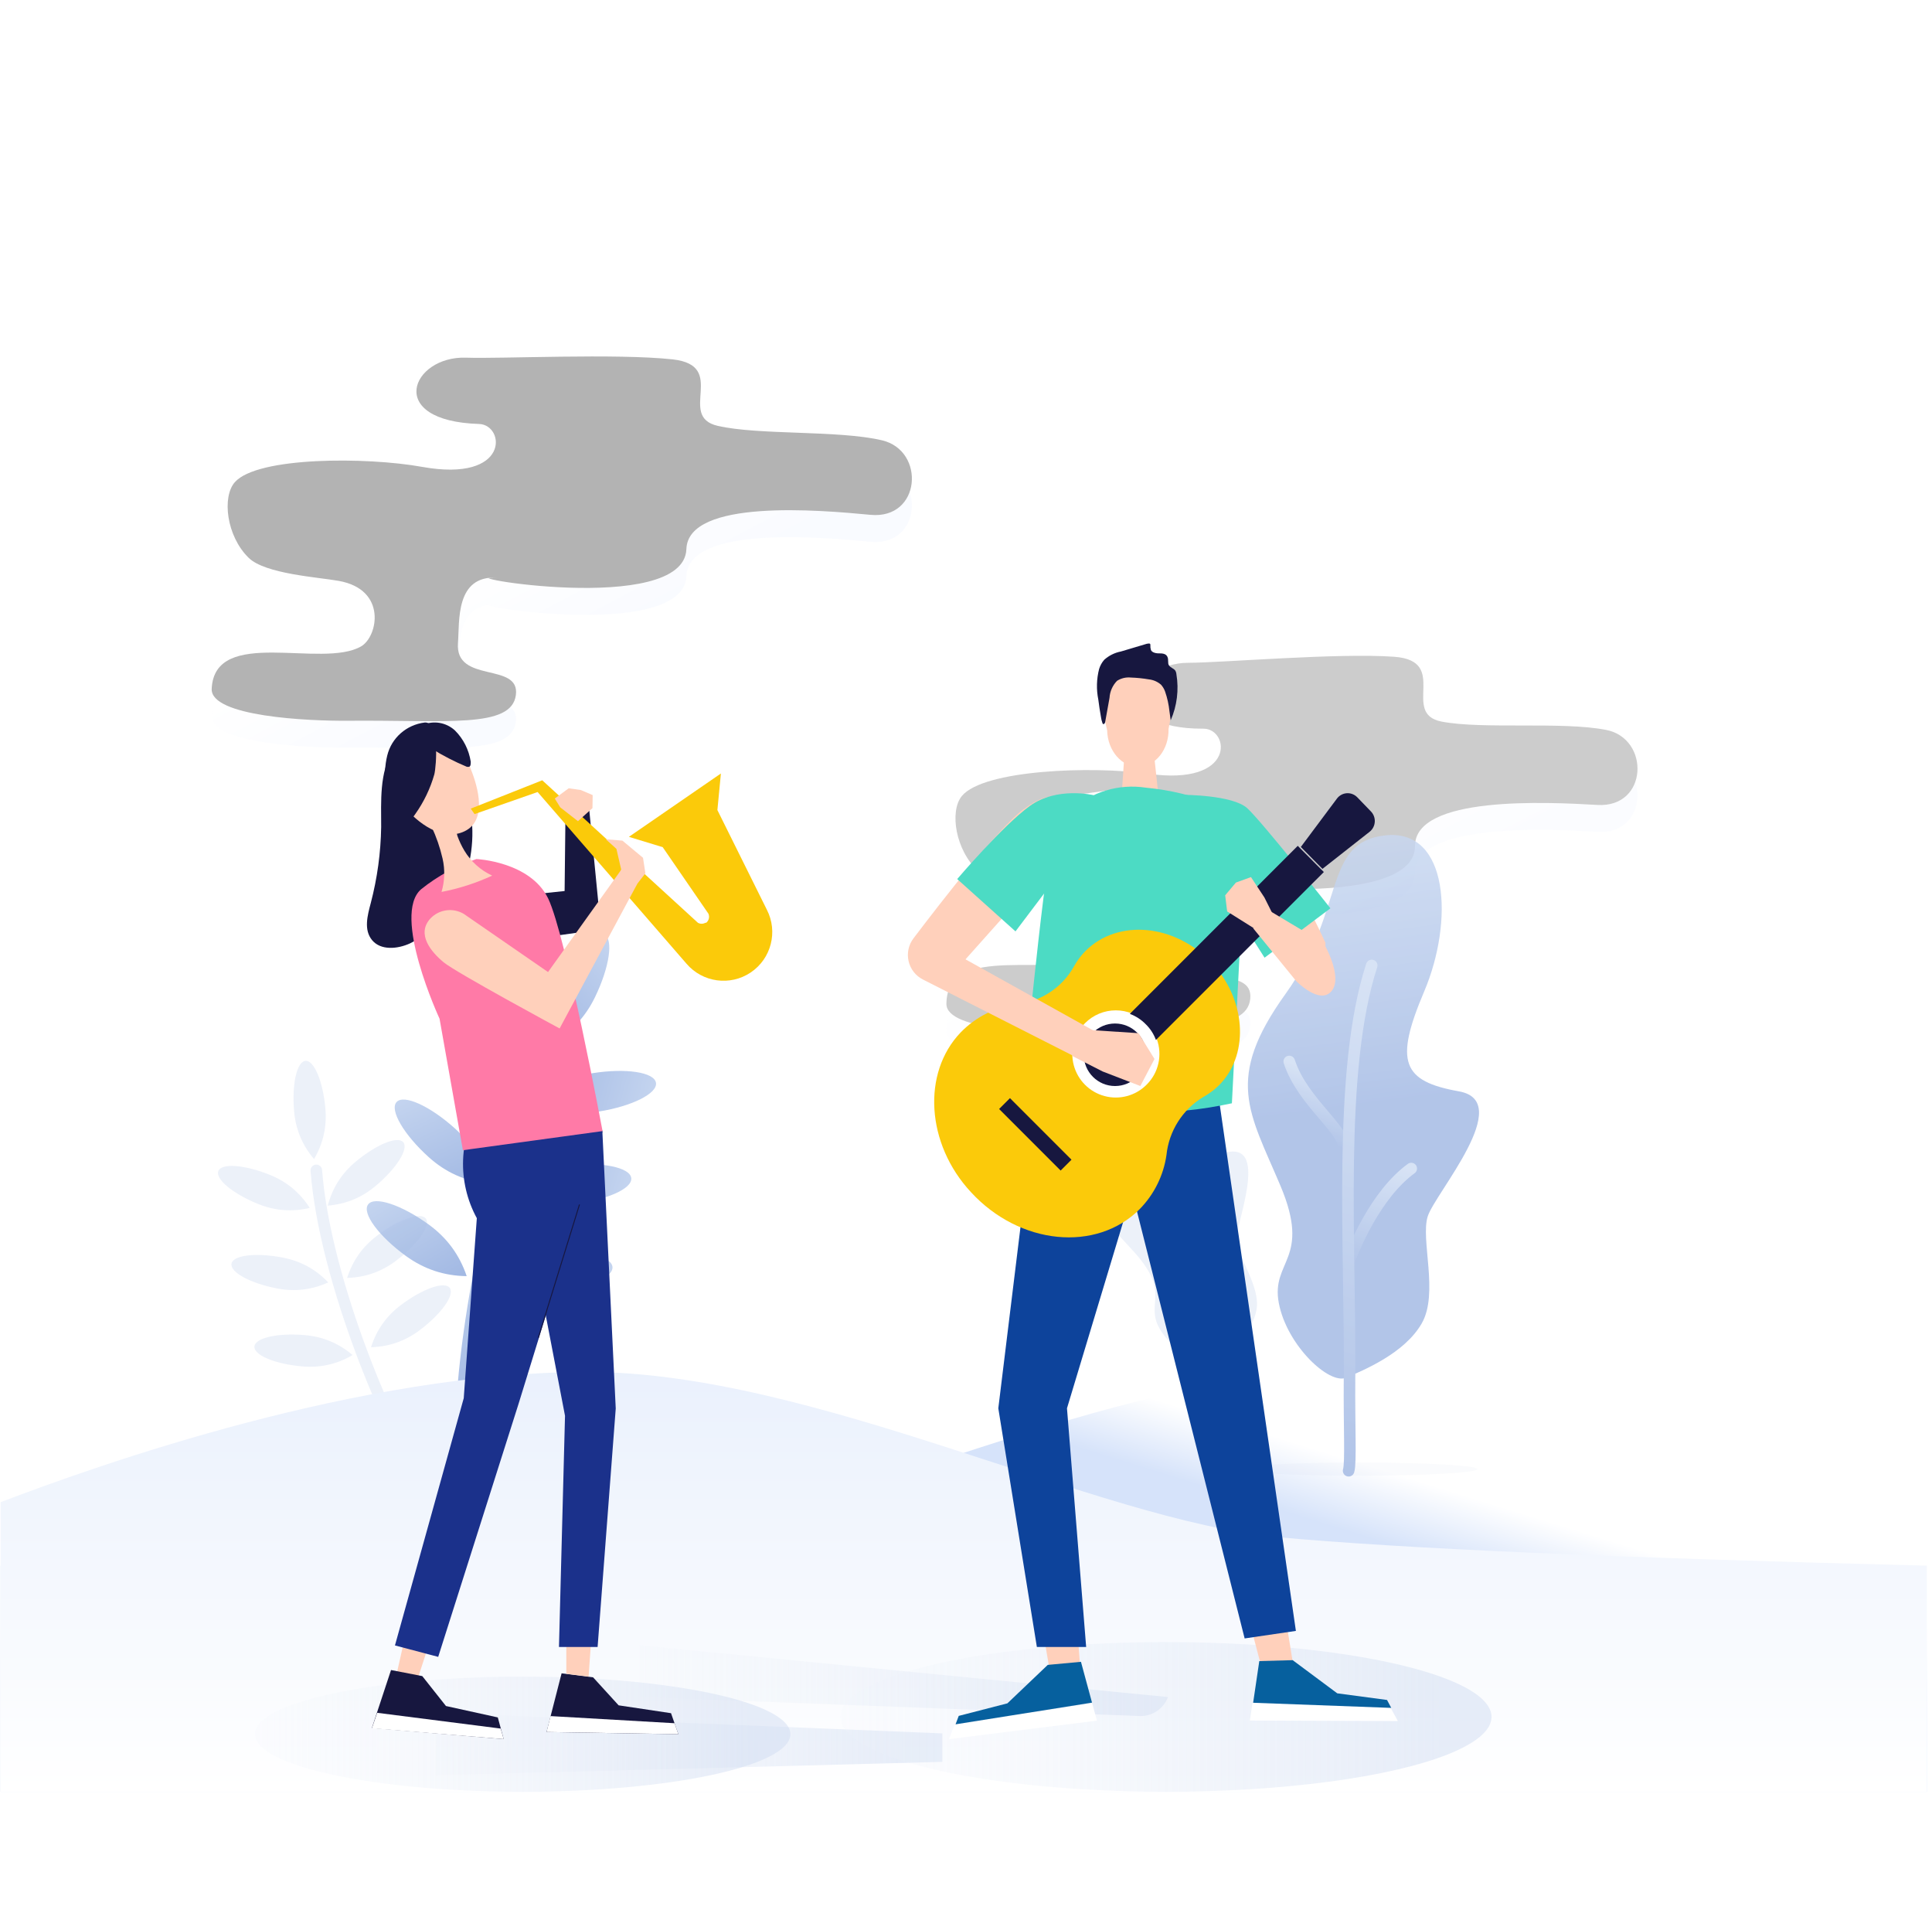 <?xml version="1.0" encoding="UTF-8"?>
<svg width="1003px" height="1000px" viewBox="0 0 1003 1000" version="1.1" xmlns="http://www.w3.org/2000/svg" xmlns:xlink="http://www.w3.org/1999/xlink">
    <!-- Generator: Sketch 55.1 (78136) - https://sketchapp.com -->
    <title>编组 20</title>
    <desc>Created with Sketch.</desc>
    <defs>
        <linearGradient x1="35.922%" y1="57.29%" x2="53.323%" y2="40.004%" id="linearGradient-1">
            <stop stop-color="#ECF1FF" offset="0%"></stop>
            <stop stop-color="#FFFFFF" offset="100%"></stop>
        </linearGradient>
        <path d="M232.88,102.973 C231.967,76.785 163.683,82.688 137.343,85.215 C111.002,87.741 108.611,51.866 131.337,46.534 C154.064,41.201 195.276,43.953 216.629,39.031 C237.983,34.108 210.971,7.709 240.066,4.527 C269.161,1.345 329.322,4.291 347.257,3.645 C375.428,2.629 389.882,36.518 340.527,38.056 C326.917,38.48 324.186,68.586 370.128,60.317 C398.958,55.127 455.523,55.007 467.291,68.257 C474.042,75.859 471.702,96.283 460.095,107.561 C451.473,115.939 424.052,117.572 413.311,119.509 C388.11,124.053 393.092,148.435 401.685,153.456 C422.019,165.336 477.826,142.915 479.322,175.537 C479.983,189.953 429.206,192.28 408.385,192.104 C357.32,191.672 323.769,196.218 321.414,178.812 C319.051,161.338 353.146,173.132 351.465,151.65 C350.586,140.424 352.941,116.571 331.066,117.823 C361.015,116.109 234.115,138.342 232.88,102.973 Z" id="path-2"></path>
        <filter x="-3.0%" y="-8.3%" width="107.8%" height="115.7%" filterUnits="objectBoundingBox" id="filter-3">
            <feGaussianBlur stdDeviation="12.5" in="SourceAlpha" result="shadowBlurInner1"></feGaussianBlur>
            <feOffset dx="0" dy="-14" in="shadowBlurInner1" result="shadowOffsetInner1"></feOffset>
            <feComposite in="shadowOffsetInner1" in2="SourceAlpha" operator="arithmetic" k2="-1" k3="1" result="shadowInnerInner1"></feComposite>
            <feColorMatrix values="0 0 0 0 0.788   0 0 0 0 0.827   0 0 0 0 0.898  0 0 0 0.337 0" type="matrix" in="shadowInnerInner1"></feColorMatrix>
        </filter>
        <linearGradient x1="35.922%" y1="57.66%" x2="53.323%" y2="39.496%" id="linearGradient-4">
            <stop stop-color="#ECF1FF" offset="0%"></stop>
            <stop stop-color="#FFFFFF" offset="100%"></stop>
        </linearGradient>
        <path d="M612.739,257.15 C612.807,230.905 544.428,234.255 518.042,235.796 C491.655,237.337 490.611,201.341 513.495,196.855 C536.379,192.369 577.413,196.668 598.911,192.541 C620.409,188.415 594.436,160.979 623.596,158.885 C652.757,156.791 712.696,161.994 730.623,162.019 C758.78,162.058 771.939,196.519 722.617,196.209 C709.016,196.123 705.164,226.154 751.33,219.599 C780.302,215.485 836.768,217.485 848.017,231.187 C854.472,239.049 851.372,259.404 839.364,270.257 C830.444,278.32 803.013,278.927 792.218,280.463 C766.894,284.066 770.954,308.657 779.343,314.004 C799.195,326.657 855.74,306.307 856.012,339.015 C856.132,353.469 805.36,353.895 784.585,352.939 C733.63,350.593 699.97,353.886 698.271,336.376 C696.566,318.797 730.157,331.88 729.283,310.315 C728.827,299.047 732.07,275.26 710.188,275.693 C740.146,275.1 612.648,292.597 612.739,257.15 Z" id="path-5"></path>
        <filter x="-3.3%" y="-8.4%" width="108.2%" height="117.5%" filterUnits="objectBoundingBox" id="filter-6">
            <feGaussianBlur stdDeviation="12.5" in="SourceAlpha" result="shadowBlurInner1"></feGaussianBlur>
            <feOffset dx="0" dy="-14" in="shadowBlurInner1" result="shadowOffsetInner1"></feOffset>
            <feComposite in="shadowOffsetInner1" in2="SourceAlpha" operator="arithmetic" k2="-1" k3="1" result="shadowInnerInner1"></feComposite>
            <feColorMatrix values="0 0 0 0 0.788   0 0 0 0 0.827   0 0 0 0 0.898  0 0 0 0.337 0" type="matrix" in="shadowInnerInner1"></feColorMatrix>
        </filter>
        <linearGradient x1="46.174%" y1="-9.213%" x2="60.435%" y2="50%" id="linearGradient-7">
            <stop stop-color="#CFDDF3" offset="0%"></stop>
            <stop stop-color="#A1B8E3" offset="100%"></stop>
        </linearGradient>
        <linearGradient x1="50%" y1="0%" x2="50%" y2="100%" id="linearGradient-8">
            <stop stop-color="#CFDDF3" offset="0%"></stop>
            <stop stop-color="#A1B8E3" offset="100%"></stop>
        </linearGradient>
        <linearGradient x1="50%" y1="0%" x2="50%" y2="100%" id="linearGradient-9">
            <stop stop-color="#CFDDF3" offset="0%"></stop>
            <stop stop-color="#A1B8E3" offset="100%"></stop>
        </linearGradient>
        <linearGradient x1="50%" y1="0%" x2="50%" y2="100%" id="linearGradient-10">
            <stop stop-color="#CFDDF3" offset="0%"></stop>
            <stop stop-color="#A1B8E3" offset="100%"></stop>
        </linearGradient>
        <linearGradient x1="50%" y1="0%" x2="50%" y2="100%" id="linearGradient-11">
            <stop stop-color="#CFDDF3" offset="0%"></stop>
            <stop stop-color="#A1B8E3" offset="100%"></stop>
        </linearGradient>
        <linearGradient x1="68.041%" y1="-30.265%" x2="50%" y2="100%" id="linearGradient-12">
            <stop stop-color="#CFDDF3" offset="0%"></stop>
            <stop stop-color="#A1B8E3" offset="100%"></stop>
        </linearGradient>
        <linearGradient x1="68.03%" y1="-30.265%" x2="50%" y2="100%" id="linearGradient-13">
            <stop stop-color="#CFDDF3" offset="0%"></stop>
            <stop stop-color="#A1B8E3" offset="100%"></stop>
        </linearGradient>
        <linearGradient x1="68.03%" y1="-30.265%" x2="50%" y2="100%" id="linearGradient-14">
            <stop stop-color="#CFDDF3" offset="0%"></stop>
            <stop stop-color="#A1B8E3" offset="100%"></stop>
        </linearGradient>
        <linearGradient x1="68.04%" y1="-30.265%" x2="50%" y2="100%" id="linearGradient-15">
            <stop stop-color="#CFDDF3" offset="0%"></stop>
            <stop stop-color="#A1B8E3" offset="100%"></stop>
        </linearGradient>
        <linearGradient x1="68.038%" y1="-30.265%" x2="50%" y2="100%" id="linearGradient-16">
            <stop stop-color="#CFDDF3" offset="0%"></stop>
            <stop stop-color="#A1B8E3" offset="100%"></stop>
        </linearGradient>
        <linearGradient x1="68.037%" y1="-30.265%" x2="50%" y2="100%" id="linearGradient-17">
            <stop stop-color="#CFDDF3" offset="0%"></stop>
            <stop stop-color="#A1B8E3" offset="100%"></stop>
        </linearGradient>
        <linearGradient x1="12.03%" y1="46.968%" x2="20.148%" y2="52.594%" id="linearGradient-18">
            <stop stop-color="#FFFFFF" offset="0%"></stop>
            <stop stop-color="#D6E3FA" offset="100%"></stop>
        </linearGradient>
        <linearGradient x1="50%" y1="100%" x2="50%" y2="-97.524%" id="linearGradient-19">
            <stop stop-color="#FFFFFF" offset="0%"></stop>
            <stop stop-color="#D6E3FA" offset="100%"></stop>
        </linearGradient>
        <filter x="-75.9%" y="-1366.1%" width="251.7%" height="2832.1%" filterUnits="objectBoundingBox" id="filter-20">
            <feGaussianBlur stdDeviation="31.127 0" in="SourceGraphic"></feGaussianBlur>
        </filter>
        <linearGradient x1="46.174%" y1="-9.213%" x2="60.435%" y2="50%" id="linearGradient-21">
            <stop stop-color="#CFDDF3" offset="0%"></stop>
            <stop stop-color="#A1B8E3" offset="100%"></stop>
        </linearGradient>
        <linearGradient x1="50%" y1="0%" x2="50%" y2="100%" id="linearGradient-22">
            <stop stop-color="#CFDDF3" offset="0%"></stop>
            <stop stop-color="#A1B8E3" offset="100%"></stop>
        </linearGradient>
        <linearGradient x1="50%" y1="0%" x2="50%" y2="100%" id="linearGradient-23">
            <stop stop-color="#CFDDF3" offset="0%"></stop>
            <stop stop-color="#A1B8E3" offset="100%"></stop>
        </linearGradient>
        <linearGradient x1="50%" y1="0%" x2="50%" y2="100%" id="linearGradient-24">
            <stop stop-color="#CFDDF3" offset="0%"></stop>
            <stop stop-color="#A1B8E3" offset="100%"></stop>
        </linearGradient>
        <linearGradient x1="92.092%" y1="16.056%" x2="-46.029%" y2="16.056%" id="linearGradient-25">
            <stop stop-color="#D0DCF1" offset="0%"></stop>
            <stop stop-color="#FFFFFF" stop-opacity="0" offset="100%"></stop>
        </linearGradient>
        <linearGradient x1="92.092%" y1="16.056%" x2="-46.029%" y2="16.056%" id="linearGradient-26">
            <stop stop-color="#D0DCF1" offset="0%"></stop>
            <stop stop-color="#FFFFFF" stop-opacity="0" offset="100%"></stop>
        </linearGradient>
        <linearGradient x1="92.092%" y1="16.056%" x2="-46.029%" y2="16.056%" id="linearGradient-27">
            <stop stop-color="#D0DCF1" offset="0%"></stop>
            <stop stop-color="#FFFFFF" stop-opacity="0" offset="100%"></stop>
        </linearGradient>
        <linearGradient x1="92.092%" y1="16.056%" x2="-46.029%" y2="16.056%" id="linearGradient-28">
            <stop stop-color="#D0DCF1" offset="0%"></stop>
            <stop stop-color="#FFFFFF" stop-opacity="0" offset="100%"></stop>
        </linearGradient>
    </defs>
    <g id="1000个上传" stroke="none" stroke-width="1" fill="none" fill-rule="evenodd">
        <g id="11" transform="translate(-3806, -2449)">
            <g id="编组-20" transform="translate(3806.333, 2449)">
                <rect id="矩形复制-9" x="2" y="0" width="1000" height="1000"></rect>
                <g id="编组-114" transform="translate(0, 196)">
                    <g id="编组-5">
                        <g id="cloud" opacity="0.3" transform="translate(294.444, 98.693) scale(-1, 1) translate(-294.444, -98.693) ">
                            <use fill="url(#linearGradient-1)" fill-rule="evenodd" xlink:href="#path-2"></use>
                            <use fill="black" fill-opacity="1" filter="url(#filter-3)" xlink:href="#path-2"></use>
                        </g>
                        <g id="cloud" opacity="0.2" transform="translate(673.504, 255.063) scale(-1, 1) translate(-673.504, -255.063) ">
                            <use fill="url(#linearGradient-4)" fill-rule="evenodd" xlink:href="#path-5"></use>
                            <use fill="black" fill-opacity="1" filter="url(#filter-6)" xlink:href="#path-5"></use>
                        </g>
                        <g id="tree" opacity="0.206" transform="translate(608, 432.442) rotate(-1) translate(-608, -432.442) translate(564.5, 322.442)">
                            <path d="M67.04,188.845 C62.141,193.178 43.511,184.512 36.124,171.061 C28.738,157.611 42.44,152.823 23.803,131.31 C5.165,109.798 -6.793,101.559 4.517,66.099 C15.827,30.64 0.202,10.933 20.848,1.682 C41.493,-7.57 53.382,23.134 51.014,50.141 C48.646,77.148 53.49,82.746 73.683,79.947 C93.877,77.148 76.852,116.797 76.852,125.452 C76.852,134.106 89.097,150.181 86.556,162.275 C84.016,174.369 71.939,184.512 67.04,188.845 Z" id="leaves" fill="url(#linearGradient-7)"></path>
                            <path d="M55.245,151.142 C55.245,144.5 56.924,123.803 66.055,111.198" id="branch" stroke="url(#linearGradient-8)" stroke-width="6" stroke-linecap="round"></path>
                            <path d="M13.184,112.382 C13.184,105.74 31.838,101.076 40.969,88.472" id="branch" stroke="url(#linearGradient-9)" stroke-width="6" stroke-linecap="round" transform="translate(27.077, 100.427) scale(-1, 1) translate(-27.077, -100.427) "></path>
                            <path d="M78.042,219.958 C78.042,217.132 73.174,204.391 68.522,189.631 C53.954,143.408 30.472,86.49 30.472,47.048" id="stem" stroke="url(#linearGradient-10)" stroke-width="6" stroke-linecap="round"></path>
                        </g>
                        <g id="plant" transform="translate(265.589, 423.183) rotate(-7) translate(-265.589, -423.183) translate(183.589, 289.683)">
                            <path d="M39.616,266.928 C39.616,232.164 68.681,124.582 107.914,65.715" id="stem" stroke="url(#linearGradient-11)" stroke-width="6" stroke-linecap="round"></path>
                            <path d="M73.93,86.323 C80.651,76.881 84.011,66.335 84.01,54.687 C84.009,37.215 79.493,23.05 73.925,23.05 C68.356,23.05 63.843,37.213 63.844,54.686 C63.845,66.334 67.207,76.88 73.93,86.323 Z" id="leaf" fill="url(#linearGradient-12)" transform="translate(73.927, 54.686) rotate(-30) translate(-73.927, -54.686) "></path>
                            <path d="M131.417,118.606 C138.138,109.161 141.499,98.614 141.499,86.964 C141.499,69.489 136.986,55.323 131.418,55.323 C125.85,55.323 121.336,69.49 121.336,86.965 C121.336,98.615 124.696,109.162 131.417,118.606 Z" id="leaf" fill="url(#linearGradient-13)" transform="translate(131.417, 86.964) rotate(88) translate(-131.417, -86.964) "></path>
                            <path d="M112.642,164.494 C119.362,155.05 122.723,144.503 122.723,132.853 C122.723,115.378 118.209,101.212 112.641,101.212 C107.073,101.212 102.56,115.378 102.56,132.853 C102.56,144.503 105.92,155.05 112.642,164.494 Z" id="leaf" fill="url(#linearGradient-14)" transform="translate(112.641, 132.853) rotate(91) translate(-112.641, -132.853) "></path>
                            <path d="M97.341,208.993 C104.062,199.549 107.422,189.002 107.422,177.352 C107.422,159.877 102.909,145.711 97.341,145.711 C91.773,145.711 87.259,159.877 87.259,177.352 C87.259,189.002 90.62,199.549 97.341,208.993 Z" id="leaf" fill="url(#linearGradient-14)" transform="translate(97.341, 177.352) rotate(91) translate(-97.341, -177.352) "></path>
                            <path d="M128.468,64.193 C135.191,54.75 138.553,44.204 138.554,32.555 C138.555,15.083 134.042,0.919 128.473,0.919 C122.905,0.919 118.389,15.085 118.388,32.557 C118.387,44.206 121.747,54.751 128.468,64.193 Z" id="leaf" fill="url(#linearGradient-15)" transform="translate(128.471, 32.556) rotate(33) translate(-128.471, -32.556) "></path>
                            <path d="M48.913,134.869 C55.634,125.426 58.994,114.881 58.993,103.232 C58.991,85.759 54.476,71.593 48.907,71.593 C43.339,71.593 38.826,85.757 38.828,103.23 C38.829,114.879 42.191,125.425 48.913,134.869 Z" id="leaf" fill="url(#linearGradient-16)" transform="translate(48.91, 103.231) rotate(-41) translate(-48.91, -103.231) "></path>
                            <path d="M30.137,183.539 C36.858,174.096 40.218,163.55 40.217,151.901 C40.215,134.428 35.7,120.262 30.131,120.262 C24.563,120.262 20.05,134.426 20.052,151.899 C20.053,163.548 23.415,174.095 30.137,183.539 Z" id="leaf" fill="url(#linearGradient-17)" transform="translate(30.134, 151.9) rotate(-47) translate(-30.134, -151.9) "></path>
                        </g>
                        <g id="plant" opacity="0.2" transform="translate(181.313, 467.487) rotate(-38) translate(-181.313, -467.487) translate(114.813, 359.487)">
                            <path d="M32.03,215.814 C32.03,187.707 55.53,100.725 87.249,53.131" id="stem" stroke="#A1B8E3" stroke-width="6" stroke-linecap="round"></path>
                            <path d="M59.773,69.793 C65.207,62.159 67.924,53.633 67.923,44.215 C67.922,30.089 64.271,18.636 59.769,18.636 C55.266,18.636 51.618,30.087 51.619,44.214 C51.62,53.632 54.338,62.158 59.773,69.793 Z" id="leaf" fill="#A1B8E3" transform="translate(59.771, 44.214) rotate(-30) translate(-59.771, -44.214) "></path>
                            <path d="M106.252,95.894 C111.686,88.258 114.403,79.731 114.403,70.312 C114.403,56.183 110.754,44.73 106.253,44.73 C101.751,44.73 98.101,56.183 98.101,70.312 C98.101,79.731 100.818,88.258 106.252,95.894 Z" id="leaf" fill="#A1B8E3" transform="translate(106.252, 70.312) rotate(88) translate(-106.252, -70.312) "></path>
                            <path d="M91.072,132.995 C96.506,125.359 99.223,116.832 99.223,107.413 C99.223,93.284 95.573,81.831 91.072,81.831 C86.57,81.831 82.921,93.284 82.921,107.413 C82.921,116.832 85.638,125.359 91.072,132.995 Z" id="leaf" fill="#A1B8E3" transform="translate(91.072, 107.413) rotate(91) translate(-91.072, -107.413) "></path>
                            <path d="M78.701,168.973 C84.135,161.338 86.852,152.81 86.852,143.391 C86.852,129.263 83.203,117.809 78.701,117.809 C74.199,117.809 70.55,129.263 70.55,143.391 C70.55,152.81 73.267,161.338 78.701,168.973 Z" id="leaf" fill="#A1B8E3" transform="translate(78.701, 143.391) rotate(91) translate(-78.701, -143.391) "></path>
                            <path d="M103.868,51.901 C109.303,44.266 112.021,35.739 112.022,26.321 C112.023,12.195 108.374,0.743 103.872,0.743 C99.37,0.743 95.719,12.196 95.718,26.323 C95.717,35.741 98.434,44.267 103.868,51.901 Z" id="leaf" fill="#A1B8E3" transform="translate(103.87, 26.322) rotate(33) translate(-103.87, -26.322) "></path>
                            <path d="M39.547,109.043 C44.981,101.409 47.697,92.882 47.696,83.464 C47.695,69.337 44.044,57.884 39.542,57.884 C35.04,57.884 31.391,69.336 31.393,83.463 C31.394,92.881 34.112,101.407 39.547,109.043 Z" id="leaf" fill="#A1B8E3" transform="translate(39.545, 83.463) rotate(-41) translate(-39.545, -83.463) "></path>
                            <path d="M24.366,148.393 C29.8,140.759 32.517,132.232 32.516,122.814 C32.514,108.686 28.864,97.233 24.361,97.233 C19.859,97.233 16.211,108.685 16.212,122.812 C16.213,132.231 18.931,140.757 24.366,148.393 Z" id="leaf" fill="#A1B8E3" transform="translate(24.364, 122.813) rotate(-47) translate(-24.364, -122.813) "></path>
                        </g>
                        <path d="M0,583.677 C52.638,563.679 186.723,516.107 304.634,516.107 C422.546,516.107 568.711,593.109 663.037,601.847 C725.921,607.672 838.242,612.602 1000,616.637 L1000,734 L0,734 C0,684.888 0,634.781 0,583.677 Z" id="ground" fill="url(#linearGradient-18)" transform="translate(500, 625.054) scale(-1, 1) translate(-500, -625.054) "></path>
                        <path d="M0,583.677 C52.638,563.679 186.723,516.107 304.634,516.107 C422.546,516.107 568.711,593.109 663.037,601.847 C725.921,607.672 838.242,612.602 1000,616.637 L1000,734 L0,734 C0,684.888 0,634.781 0,583.677 Z" id="ground" fill="url(#linearGradient-19)"></path>
                        <ellipse id="shadow" fill="#8699BF" opacity="0.2" filter="url(#filter-20)" cx="705.128" cy="566.522" rx="61.538" ry="3.418"></ellipse>
                        <g id="tree" opacity="0.822" transform="translate(701.613, 399.178) rotate(18) translate(-701.613, -399.178) translate(637.613, 237.678)">
                            <path d="M98.146,276.469 C90.974,282.812 63.7,270.126 52.886,250.434 C42.072,230.742 62.132,223.733 34.847,192.239 C7.562,160.744 -9.945,148.682 6.613,96.769 C23.171,44.857 0.296,16.006 30.521,2.462 C60.745,-11.082 78.152,33.869 74.685,73.407 C71.218,112.945 78.309,121.14 107.872,117.042 C137.436,112.945 112.511,170.991 112.511,183.662 C112.511,196.332 130.438,219.865 126.719,237.571 C123,255.277 105.318,270.126 98.146,276.469 Z" id="leaves" fill="url(#linearGradient-21)"></path>
                            <path d="M80.879,221.272 C80.879,211.547 83.336,181.247 96.705,162.795" id="branch" stroke="url(#linearGradient-22)" stroke-width="6" stroke-linecap="round"></path>
                            <path d="M19.302,164.528 C19.302,154.803 46.611,147.976 59.979,129.523" id="branch" stroke="url(#linearGradient-23)" stroke-width="6" stroke-linecap="round" transform="translate(39.64, 147.025) scale(-1, 1) translate(-39.64, -147.025) "></path>
                            <path d="M114.253,322.018 C114.253,317.881 107.126,299.229 100.316,277.62 C78.989,209.949 44.612,126.621 44.612,68.878" id="stem" stroke="url(#linearGradient-24)" stroke-width="6" stroke-linecap="round"></path>
                        </g>
                        <path d="M331.624,657.951 L605.983,684.84 C603.733,690.958 597.801,694.932 591.288,694.685 L331.624,684.84" id="shadow" fill="url(#linearGradient-25)" opacity="0.5"></path>
                        <polyline id="shadow" fill="url(#linearGradient-26)" opacity="0.5" points="226.336 692.985 488.889 703.702 488.889 718.473 225.641 725.455"></polyline>
                    </g>
                    <g id="编组-105" transform="translate(132, 179)">
                        <path d="M110.329,92.761 C110.329,92.761 100.772,90.359 96.661,97.298 C94.523,100.956 94.377,105.446 96.272,109.235 C98.168,113.025 101.848,115.602 106.058,116.087 C115.882,116.781 179.631,107.333 179.631,107.333 L172.903,38.423 L161.318,39.437 L160.784,87.477 L110.329,92.761 Z" id="路径" fill="#17173F" fill-rule="nonzero"></path>
                        <ellipse id="椭圆形" fill="url(#linearGradient-27)" opacity="0.5" cx="139" cy="525.115" rx="139" ry="29.885"></ellipse>
                        <polygon id="路径" fill="#17173F" fill-rule="nonzero" points="175.552 495.587 188.831 510.139 216.032 514.214 219.834 525.115 151.403 524.004 159.221 493.523"></polygon>
                        <polygon id="路径" fill="#FFFFFF" fill-rule="nonzero" points="219.834 525.115 217.853 519.426 153.491 515.723 151.403 523.988"></polygon>
                        <polygon id="路径" fill="#FFD0BB" fill-rule="nonzero" points="175.354 465.307 173.227 495.231 161.668 493.778 161.668 463.638"></polygon>
                        <polygon id="路径" fill="#FFD0BB" fill-rule="nonzero" points="94.948 464.313 81.819 504.623 71.852 501.543 81.176 460.223"></polygon>
                        <polygon id="路径" fill="#1B318B" fill-rule="nonzero" points="180.36 211.754 187.329 356.062 177.913 479.862 157.855 479.862 160.994 359.864 132.585 211.754"></polygon>
                        <path d="M117.455,197.238 C105.769,215.334 104.908,238.372 115.21,257.29 L108.42,350.71 L72.708,479.049 L95.162,484.985 L136.808,353.865 L180.486,212.265 L117.455,197.238 Z" id="路径" fill="#1B318B" fill-rule="nonzero"></path>
                        <path d="M147.126,319.338 L168.511,250.177" id="路径" stroke="#17173F" stroke-width="0.5"></path>
                        <polygon id="路径" fill="#17173F" fill-rule="nonzero" points="86.891 494.964 99.191 510.493 126.101 516.417 129.163 527.677 60.732 521.913 70.669 491.815"></polygon>
                        <polygon id="路径" fill="#FFFFFF" fill-rule="nonzero" points="129.163 527.677 127.605 522.202 63.472 514.015 60.732 522.045"></polygon>
                        <path d="M80.364,114.725 C73.954,117.624 65.336,118.375 60.866,113.008 C56.395,107.641 58.442,100.18 60.165,93.686 C63.539,80.799 65.347,67.555 65.552,54.238 C65.552,40.713 64.582,26.221 71.53,14.575 C75.193,8.349 82.626,3.196 89.359,5.826 C91.874,6.991 94.072,8.739 95.768,10.925 C115.409,33.965 118.467,66.794 103.417,93.042 C98.105,102.423 90.068,109.982 80.364,114.725 L80.364,114.725 Z" id="路径" fill="#17173F" fill-rule="nonzero"></path>
                        <path d="M114.992,70.869 C114.992,70.869 142.969,72.149 152.241,91.347 C161.513,110.545 180.486,212.081 180.486,212.081 L107.971,222 L95.858,153.741 C95.858,153.741 70.775,99.666 86.371,86.494 C94.915,79.653 104.603,74.364 114.992,70.869 Z" id="路径" fill="#FF7AA7" fill-rule="nonzero"></path>
                        <path d="M77.552,43.672 C75.089,40.854 73.445,37.425 72.794,33.752 C72.462,29.889 73.093,26.003 74.632,22.438 C75.967,18.343 78.139,14.565 81.012,11.339 C83.916,8.11 88.009,6.177 92.367,5.977 C97.285,6.089 101.915,8.297 105.074,12.036 C108.192,15.74 110.61,19.973 112.211,24.53 C115.888,33.699 120.592,50.75 108.913,56.434 C97.234,62.118 84.04,51.715 77.552,43.672 Z" id="路径" fill="#FFD0BB" fill-rule="nonzero"></path>
                        <path d="M93.152,26.915 C91.047,34.312 87.684,41.307 83.204,47.605 C81.745,49.781 79.528,52.115 76.933,50.895 C75.749,50.161 74.78,49.137 74.122,47.924 C68.046,38.828 66.089,27.666 68.715,17.1 C70.934,7.999 78.663,1.195 88.124,0.017 C95.91,-0.725 94.234,22.459 93.152,26.915 Z" id="路径" fill="#17173F" fill-rule="nonzero"></path>
                        <path d="M108.695,66.438 C112.089,72.143 117.138,76.69 123.175,79.481 C114.793,83.366 105.964,86.209 96.886,87.946 C98.558,82.303 98.742,76.326 97.42,70.591 C96.103,64.887 94.186,59.338 91.703,54.034 C91.467,53.509 91.467,52.909 91.703,52.384 C91.89,52.133 92.152,51.946 92.451,51.851 C95.55,50.361 100.573,47.805 102.764,51.213 C103.778,53.674 104.565,56.222 105.115,58.825 C106.061,61.471 107.26,64.021 108.695,66.438 L108.695,66.438 Z" id="路径" fill="#FFD0BB" fill-rule="nonzero"></path>
                        <path d="M103.811,4.093 C108.204,8.455 111.097,14.163 112.055,20.357 C112.055,21.332 112.055,22.633 111.316,22.959 C110.866,23.086 110.391,23.086 109.941,22.959 C103.71,20.35 97.685,17.251 91.92,13.689 C88.38,11.466 80.664,4.744 87.27,1.22 C92.866,-1.138 99.283,-0.024 103.811,4.093 L103.811,4.093 Z" id="路径" fill="#17173F" fill-rule="nonzero"></path>
                        <path d="M194.159,59.36 L211.702,64.708 L235.451,99.256 C236.159,100.911 235.678,102.835 234.274,103.962 L233.846,103.962 C232.649,104.629 231.192,104.629 229.995,103.962 L149.176,29.999 L112.055,44.706 L114.034,47.54 L146.769,36.096 L224.058,125.194 C232.403,134.954 246.737,136.915 257.397,129.755 C268.056,122.594 271.66,108.584 265.778,97.17 L240.104,45.455 L241.923,26.469 L194.159,59.36 Z" id="路径" fill="#FBCA0A" fill-rule="nonzero"></path>
                        <path d="M108.431,99.335 C102.847,96.025 95.714,96.978 91.2,101.637 C83.631,109.775 91.522,119.144 98.017,124.498 C104.512,129.851 158.191,158.815 158.191,158.815 L198.449,83.862 L190.505,75.992 L152.179,129.53 L108.431,99.335 Z" id="路径" fill="#FFD0BB" fill-rule="nonzero"></path>
                        <polygon id="路径" fill="#FFD0BB" fill-rule="nonzero" points="187.249 85.865 190.151 76.312 187.679 65.586 182.197 60.623 190.796 61.317 201.49 70.229 202.726 78.287 192.569 91.362"></polygon>
                        <polygon id="路径" fill="#FFD0BB" fill-rule="nonzero" points="162.906 34.154 155.68 39.477 158.528 44.063 167.706 51.231 175.248 44.432 175.354 37.685 169.183 35.05"></polygon>
                    </g>
                    <g id="编组-107" transform="translate(436, 138)">
                        <ellipse id="椭圆形" fill="url(#linearGradient-28)" opacity="0.5" cx="169" cy="557.149" rx="169" ry="38.851"></ellipse>
                        <path d="M181.976,79.41 C193.714,80.453 204.898,84.875 214.179,92.142 C228.241,103.854 251.749,155.266 251.749,155.266 C252.109,159.466 250.228,163.544 246.8,165.993 C243.373,168.442 238.909,168.898 235.057,167.192 C218.205,162.572 187.129,104.552 187.129,104.552 C187.129,104.552 171.564,90.638 181.976,79.41 Z" id="路径" fill="#FFD0BB" fill-rule="nonzero"></path>
                        <path d="M177.929,78.556 C177.929,78.556 203.547,78.556 211.157,85.475 C218.767,92.394 254.354,137.45 254.354,137.45 L220.161,163.089 L193.364,120.822 C193.364,120.822 171.283,94.915 177.929,78.556 Z" id="路径" fill="#4CDBC4" fill-rule="nonzero"></path>
                        <path d="M146.808,75.14 L108.399,80.504 C108.399,80.504 123.396,127.485 123.666,128.075 C123.935,128.665 146.808,75.14 146.808,75.14 Z" id="路径" fill="#FFFFFF" fill-rule="nonzero"></path>
                        <path d="M154.761,64.04 L154.761,64.04 C145.989,64.04 138.715,55.736 138.447,45.129 L134.863,29.057 C134.749,23.947 136.67,19.001 140.203,15.312 C143.735,11.623 148.589,9.495 153.691,9.396 L153.691,9.396 C158.784,9.296 163.708,11.226 167.38,14.763 C171.051,18.3 173.169,23.153 173.268,28.254 L170.326,44.325 C170.54,55.094 163.586,63.719 154.761,64.04 Z" id="路径" fill="#FFD0BB" fill-rule="nonzero"></path>
                        <polygon id="路径" fill="#FFD0BB" fill-rule="nonzero" points="166.439 91.786 145.101 92.218 147.809 51.502 162.107 51.232"></polygon>
                        <path d="M173.709,13.912 C174.11,14.511 174.347,15.205 174.397,15.924 C175.748,24.023 174.718,32.34 171.433,39.864 L170.798,35.256 C170.443,31.737 169.679,28.271 168.522,24.928 C168.056,23.618 167.337,22.412 166.405,21.38 C164.639,19.834 162.439,18.872 160.106,18.626 C157.009,18.096 153.879,17.777 150.738,17.672 C148.234,17.415 145.716,18.012 143.593,19.367 C141.265,21.747 139.875,24.888 139.676,28.212 L137.453,40.553 C137.453,41.241 136.818,42.089 136.289,41.771 C136.123,41.616 136.012,41.411 135.971,41.188 C135.613,40.194 135.364,39.164 135.23,38.116 C134.701,35.15 134.225,32.131 133.854,29.112 C132.791,23.852 132.936,18.419 134.278,13.223 C134.817,11.467 135.718,9.843 136.924,8.457 C139.357,6.269 142.339,4.785 145.551,4.166 L159.048,0.141 C159.63,0.141 160.265,-0.177 160.689,0.141 C161.112,0.459 160.689,1.836 161.059,2.736 C161.059,4.484 163.441,5.12 165.135,5.12 C166.828,5.12 168.84,5.12 169.686,6.815 C170.533,8.51 169.686,10.204 170.586,11.423 C171.486,12.641 172.809,12.853 173.709,13.912 Z" id="路径" fill="#17173F" fill-rule="nonzero"></path>
                        <polygon id="路径" fill="#FFD0BB" fill-rule="nonzero" points="113.792 242.499 85.354 396.171 108.436 531.96 124.343 530.032 114.542 400.026 151.067 274.358 217.852 528.64 234.722 528.212 188.503 242.499"></polygon>
                        <polygon id="路径" fill="#0D439B" fill-rule="nonzero" points="196.388 235.867 151.369 223.713 102.549 228.639 81.939 396.968 101.96 520.86 127.548 520.86 117.591 396.968 151.422 284.802 209.824 516.416 236.429 512.507"></polygon>
                        <path d="M158.492,74.825 C144.434,72.68 130.16,77.011 119.674,86.603 C114.729,91.054 111.252,96.897 109.701,103.361 C104.769,125.473 94.742,232.123 94.742,232.123 L96.297,232.712 C128.946,243.896 163.966,246.315 197.846,239.726 L203.208,238.655 L208.087,144.051 C208.087,144.051 214.521,93.617 195.219,83.712 C183.47,78.996 171.099,76.003 158.492,74.825 L158.492,74.825 Z" id="路径" fill="#4CDBC4" fill-rule="nonzero"></path>
                        <path d="M188.273,235.427 C191.755,233.523 194.908,231.065 197.606,228.148 C212.327,212.092 210.247,184.475 192.86,165.903 C173.766,145.458 144.005,142.782 127.204,159.587 C124.834,161.99 122.806,164.709 121.178,167.669 C115.143,178.462 104.309,185.69 92.057,187.097 C80.763,188.508 70.286,193.737 62.349,201.923 C42.242,222.957 44.482,259.726 67.683,284.72 C93.017,312.337 132.911,316.084 155.312,293.605 C162.811,285.984 167.689,276.158 169.232,265.56 C170.513,253.073 177.564,241.915 188.273,235.427 Z" id="路径" fill="#FBCA0A" fill-rule="nonzero"></path>
                        <path d="M158.882,229.044 C153.18,234.757 144.868,236.988 137.079,234.897 C129.29,232.806 123.205,226.71 121.118,218.907 C119.031,211.103 121.258,202.777 126.96,197.064 C131.184,192.807 136.929,190.413 142.921,190.413 C148.913,190.413 154.658,192.807 158.882,197.064 C161.255,199.359 163.074,202.167 164.202,205.272 C167.25,213.555 165.168,222.858 158.882,229.044 L158.882,229.044 Z" id="路径" fill="#FFFFFF" fill-rule="nonzero"></path>
                        <ellipse id="椭圆形" fill="#17173F" fill-rule="nonzero" cx="142.54" cy="213.467" rx="16.217" ry="16.223"></ellipse>
                        <polygon id="矩形" fill="#17173F" fill-rule="nonzero" transform="translate(101.143, 254.773) rotate(45) translate(-101.143, -254.773) " points="78.555 250.785 123.73 250.795 123.732 258.761 78.556 258.75"></polygon>
                        <path d="M250.939,118.62 L163.765,205.782 C162.635,202.676 160.811,199.868 158.433,197.572 C156.127,195.206 153.322,193.385 150.222,192.241 L237.397,105.026 L250.939,118.62 Z" id="路径" fill="#17173F" fill-rule="nonzero"></path>
                        <path d="M275.265,87.047 L268.328,79.859 C266.91,78.374 264.922,77.591 262.886,77.715 C260.85,77.838 258.97,78.857 257.737,80.502 L238.99,105.607 L250.217,116.98 L274.842,97.615 C276.384,96.333 277.312,94.446 277.393,92.427 C277.474,90.408 276.7,88.451 275.265,87.047 Z" id="路径" fill="#17173F" fill-rule="nonzero"></path>
                        <polygon id="路径" fill="#FFFFFF" fill-rule="nonzero" points="133.152 559.094 56.333 568.676 59.176 561.314 130.63 549.891"></polygon>
                        <polygon id="路径" fill="#06609E" fill-rule="nonzero" points="130.591 549.731 59.747 560.991 61.396 556.615 86.659 550.105 107.615 530.145 124.847 528.544"></polygon>
                        <polygon id="路径" fill="#FFFFFF" fill-rule="nonzero" points="212.53 559.021 289.348 559.284 285.675 552.515 213.914 549.891"></polygon>
                        <polygon id="路径" fill="#06609E" fill-rule="nonzero" points="214.237 549.796 285.934 552.453 283.754 548.361 257.904 544.907 234.768 527.691 217.429 528.169"></polygon>
                        <path d="M115.527,82.462 C115.527,82.462 112.011,73.54 94.802,86.202 C82.495,95.231 53.458,132.522 37.901,153.037 C35.342,156.408 34.41,160.745 35.357,164.874 C36.304,169.003 39.032,172.496 42.803,174.407 L131.511,219.444 L141.687,206.676 L64.913,163.936 L111.531,111.686 C111.531,111.686 128.314,95.926 115.527,82.462 Z" id="路径" fill="#FFD0BB" fill-rule="nonzero"></path>
                        <polygon id="路径" fill="#FFD0BB" fill-rule="nonzero" points="130.213 200.659 154.769 202.266 163.025 215.657 155.68 229.691 136.111 222.138 120.348 214.104"></polygon>
                        <path d="M131.444,78.738 C131.444,78.738 112.309,74.122 98.226,84.374 C84.144,94.626 60.601,122.268 60.601,122.268 L90.862,149.427 L114.459,118.189 C114.459,118.189 131.551,97.739 131.444,78.738 Z" id="路径" fill="#4CDBC4" fill-rule="nonzero"></path>
                        <path d="M236.562,175.19 L214.237,147.797 L223.512,139.181 L250.852,155.51 C250.852,155.51 261.097,173.01 254.95,180.403 C248.803,187.797 236.562,175.19 236.562,175.19 Z" id="路径" fill="#FFD0BB" fill-rule="nonzero"></path>
                        <polygon id="路径" fill="#FFD0BB" fill-rule="nonzero" points="214.507 147.719 200.745 139.074 199.727 130.695 205.296 124.078 213.114 121.249 220.076 131.816 223.717 139.074 227.894 147.719"></polygon>
                    </g>
                </g>
            </g>
        </g>
    </g>
</svg>